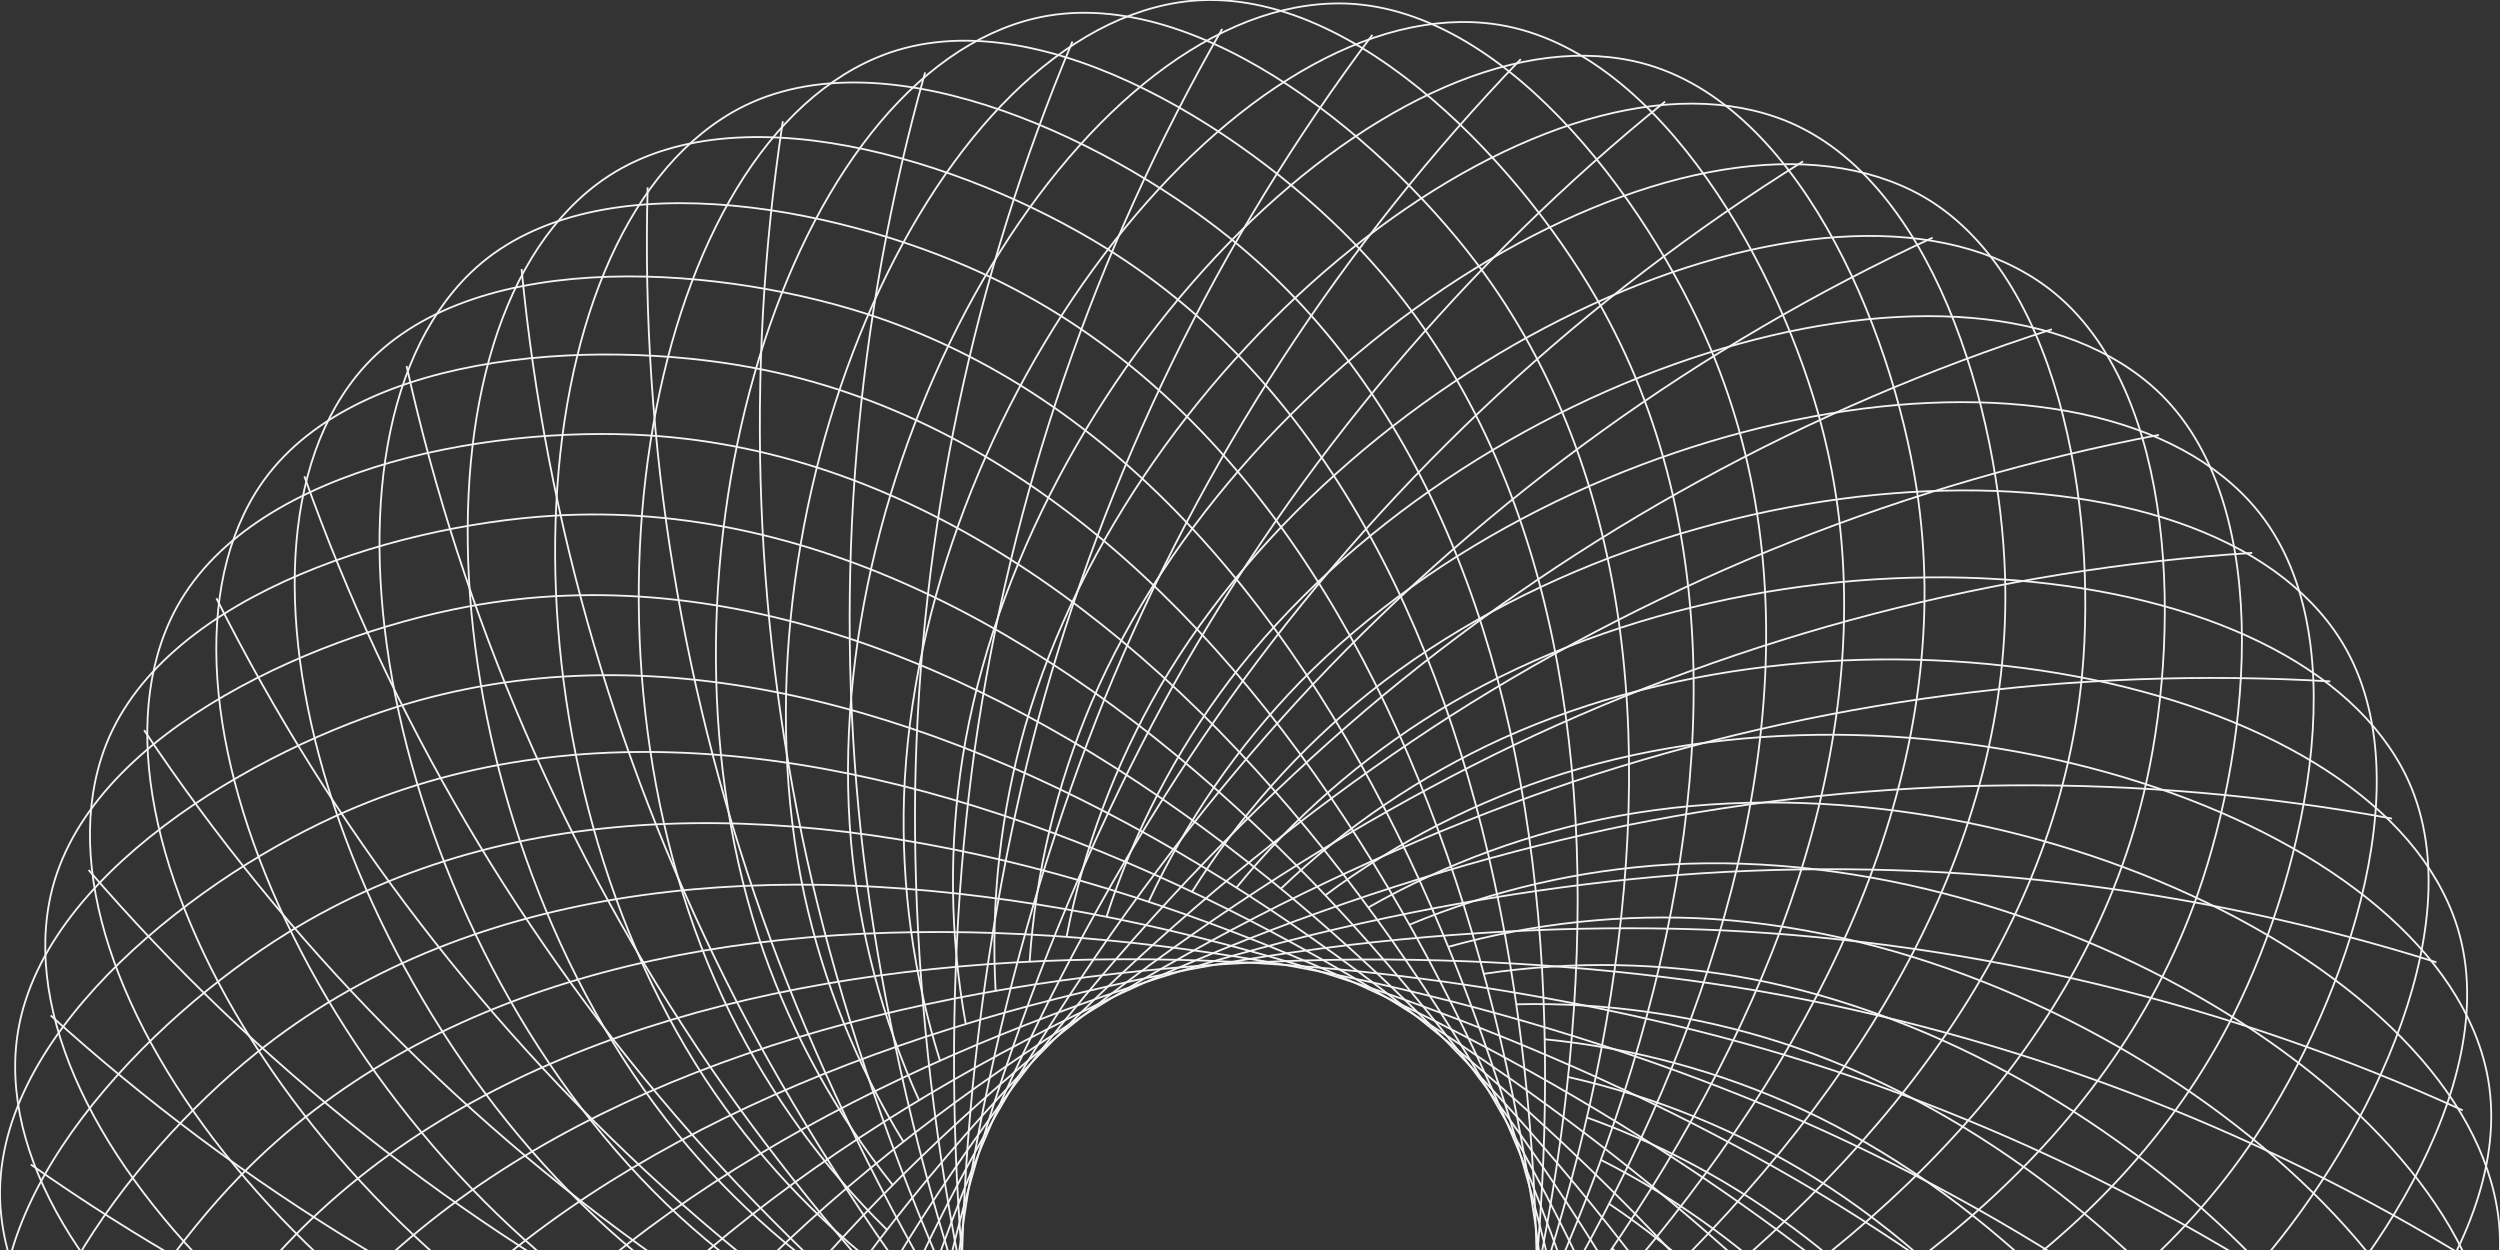 <svg width="544" height="272" viewBox="0 0 544 272" fill="none" xmlns="http://www.w3.org/2000/svg">
<rect x="0" y="0" width="544" height="272" fill="#333333" stroke="none"/>
<g clip-path="url(#clip0_849_3146)">
<path d="M518.868 370.144C485.075 325.688 443.128 288.072 395.268 259.304C305.279 205.648 146.335 156.317 55.694 229.202C27.965 251.512 -5.039 294.636 6.026 329.034C23.002 381.95 130.885 410.008 210.209 379.699C228.392 372.68 245.27 362.666 260.144 350.07" stroke="#F3F4F6" stroke-width="0.4" stroke-miterlimit="10"/>
<path d="M504.944 399.757C476.874 351.486 439.868 309.003 395.905 274.578C313.189 210.255 161.504 141.755 62.612 202.966C32.349 221.691 -5.676 260.43 1.049 295.925C11.419 350.544 115.006 391.639 197.455 371.299C216.368 366.573 234.354 358.706 250.664 348.026" stroke="#F3F4F6" stroke-width="0.4" stroke-miterlimit="10"/>
<path d="M487.479 427.415C465.555 376.052 434.049 329.335 394.645 289.762C320.462 215.781 178.375 129.148 72.67 177.738C40.333 192.552 -2.166 226.373 0.086 262.43C3.759 317.939 101.525 371.462 185.811 361.403C205.162 359.029 223.978 353.431 241.479 344.841" stroke="#F3F4F6" stroke-width="0.4" stroke-miterlimit="10"/>
<path d="M466.74 452.762C451.295 399.098 425.772 348.867 391.534 304.754C326.994 222.21 196.61 118.763 85.764 154.006C51.842 164.776 5.507 193.071 3.389 229.143C0.1 284.636 90.563 349.759 175.486 350.144C194.977 350.179 214.336 346.939 232.754 340.56" stroke="#F3F4F6" stroke-width="0.4" stroke-miterlimit="10"/>
<path d="M443.055 475.339C434.315 420.204 415.156 367.239 386.603 319.272C332.698 229.351 216.016 110.675 101.674 132.022C66.686 138.54 17.24 160.939 10.693 196.478C0.62 251.142 82.388 326.842 166.614 337.716C185.958 340.135 205.571 339.294 224.637 335.227" stroke="#F3F4F6" stroke-width="0.4" stroke-miterlimit="10"/>
<path d="M416.778 494.834C414.912 439.031 402.434 384.094 380.013 332.96C337.558 237.158 236.326 105.045 120.251 112.23C84.7 114.408 32.855 130.555 22.026 165.013C5.243 217.958 77.072 303.199 159.299 324.279C178.198 329.062 197.766 330.639 217.188 328.946" stroke="#F3F4F6" stroke-width="0.4" stroke-miterlimit="10"/>
<path d="M388.306 510.966C393.279 455.343 387.618 399.281 371.626 345.774C341.274 245.483 257.062 101.934 140.958 94.735C105.407 92.542 52.08 102.142 37 135.044C13.906 185.604 74.729 279.022 153.771 310.058C171.938 317.122 191.16 321.093 210.638 321.805" stroke="#F3F4F6" stroke-width="0.4" stroke-miterlimit="10"/>
<path d="M358.056 523.455C369.829 468.888 371.1 412.579 361.804 357.537C344.013 254.223 278.066 101.401 163.739 79.995C128.751 73.447 74.55 76.454 55.604 107.223C26.467 154.628 75.335 254.742 149.978 295.258C167.139 304.505 185.731 310.804 204.978 313.895" stroke="#F3F4F6" stroke-width="0.4" stroke-miterlimit="10"/>
<path d="M326.504 532.151C344.903 479.427 353.093 423.68 350.634 367.892C345.642 263.215 298.981 103.46 188.15 68.158C154.243 57.359 100.042 53.685 77.497 81.891C42.775 125.281 78.978 230.713 148.066 280.104C163.963 291.386 181.638 299.923 200.356 305.362" stroke="#F3F4F6" stroke-width="0.4" stroke-miterlimit="10"/>
<path d="M294.094 536.891C318.814 486.842 333.784 432.545 338.207 376.899C346.132 272.415 319.454 108.127 213.778 59.477C181.456 44.589 128.158 34.293 102.28 59.477C62.537 98.246 85.512 207.322 148.008 264.83C162.398 277.982 178.892 288.627 196.802 296.325" stroke="#F3F4F6" stroke-width="0.4" stroke-miterlimit="10"/>
<path d="M261.416 537.617C292.119 490.973 313.656 438.907 324.875 384.202C345.613 281.481 339.288 115.163 240.441 53.848C210.178 35.093 158.554 18.294 129.773 40.174C85.482 73.832 94.873 184.923 149.83 249.646C162.493 264.471 177.555 277.065 194.387 286.903" stroke="#F3F4F6" stroke-width="0.4" stroke-miterlimit="10"/>
<path d="M228.917 534.328C265.12 491.813 292.891 442.788 310.744 389.876C343.91 290.473 358.145 124.704 267.505 51.7C239.73 29.375 190.551 6.369 159.296 24.471C111.227 52.396 106.902 163.724 153.489 234.832C164.233 251.099 177.633 265.446 193.128 277.274" stroke="#F3F4F6" stroke-width="0.4" stroke-miterlimit="10"/>
<path d="M196.95 527.055C238.109 489.304 271.697 444.055 295.916 393.728C341.036 299.169 375.506 136.333 294.553 52.811C269.786 27.256 223.806 -1.601 190.58 12.62C139.446 34.426 121.463 144.466 158.969 220.625C167.622 238.086 179.138 253.974 193.039 267.63" stroke="#F3F4F6" stroke-width="0.4" stroke-miterlimit="10"/>
<path d="M166.185 515.914C211.66 483.512 250.546 442.743 280.764 395.787C337.172 307.421 391.388 150.125 321.322 57.27C299.873 28.916 257.804 -5.438 223.082 4.546C169.667 19.894 138.293 126.852 166.156 207.085C172.627 225.483 182.141 242.664 194.301 257.912" stroke="#F3F4F6" stroke-width="0.4" stroke-miterlimit="10"/>
<path d="M137.078 501.085C186.195 474.506 229.797 438.809 265.551 395.905C332.388 315.213 405.534 165.709 347.393 64.944C329.618 34.115 292.067 -5.097 256.367 0.547C201.47 9.213 157.209 111.519 174.999 194.611C179.144 213.664 186.454 231.886 196.626 248.52" stroke="#F3F4F6" stroke-width="0.4" stroke-miterlimit="10"/>
<path d="M109.896 482.775C161.9 462.436 209.558 432.381 250.323 394.217C326.551 322.339 417.517 182.982 372.204 75.817C358.339 43.033 325.899 -0.49 289.785 0.769C234.236 2.621 177.739 98.705 185.19 183.308C186.95 202.721 191.957 221.7 200.003 239.454" stroke="#F3F4F6" stroke-width="0.4" stroke-miterlimit="10"/>
<path d="M85.232 461.265C139.34 447.48 190.326 423.513 235.466 390.646C319.96 328.679 427.413 201.53 395.55 89.653C385.818 55.418 358.977 8.176 322.967 4.991C267.61 0.013 199.722 88.424 196.715 173.294C196.094 192.781 198.743 212.235 204.551 230.847" stroke="#F3F4F6" stroke-width="0.4" stroke-miterlimit="10"/>
<path d="M63.38 436.896C118.777 429.866 172.328 412.344 221.168 385.269C312.639 334.16 434.816 221.173 417.041 106.23C411.59 71.047 390.748 20.931 355.433 13.287C301.114 1.539 222.872 80.943 209.466 164.805C206.447 184.065 206.683 203.695 210.162 222.877" stroke="#F3F4F6" stroke-width="0.4" stroke-miterlimit="10"/>
<path d="M44.703 410.023C100.547 409.862 155.848 399.057 207.646 378.188C304.686 338.708 439.855 241.587 436.3 125.326C435.219 89.772 420.687 37.434 386.573 25.523C334.09 7.183 246.693 76.321 223.096 157.947C217.735 176.709 215.557 196.238 216.653 215.722" stroke="#F3F4F6" stroke-width="0.4" stroke-miterlimit="10"/>
<path d="M29.474 381.062C84.91 387.761 141.116 383.834 195.083 369.492C296.241 342.234 442.312 262.475 453.081 146.643C456.37 111.208 448.386 57.507 416.049 41.463C366.233 16.827 270.985 74.736 237.537 152.806C229.915 170.748 225.353 189.842 224.043 209.292" stroke="#F3F4F6" stroke-width="0.4" stroke-miterlimit="10"/>
<path d="M17.906 350.456C72.103 363.917 128.368 366.934 183.694 359.344C287.385 344.723 442.21 283.526 467.111 169.901C474.814 135.103 473.406 80.765 443.232 60.944C396.823 30.397 295.191 76.143 252.396 149.488C242.629 166.362 235.76 184.754 232.073 203.9" stroke="#F3F4F6" stroke-width="0.4" stroke-miterlimit="10"/>
<path d="M10.203 318.65C62.335 338.661 117.8 348.56 173.635 347.819C278.393 346.056 439.499 304.339 478.191 194.641C490.041 161.072 495.374 107.045 467.822 83.609C425.516 47.552 319.025 80.484 267.55 148.036C255.806 163.582 246.753 180.988 240.768 199.53" stroke="#F3F4F6" stroke-width="0.4" stroke-miterlimit="10"/>
<path d="M6.455 286.133C55.728 312.405 109.556 329.047 165.058 335.167C269.238 346.308 434.255 324.694 486.13 220.58C502.01 188.715 513.949 135.77 489.537 109.119C452.001 68.143 342.266 87.742 282.866 148.451C269.276 162.449 258.13 178.628 249.892 196.315" stroke="#F3F4F6" stroke-width="0.4" stroke-miterlimit="10"/>
<path d="M6.721 253.409C52.393 285.532 103.767 308.659 158.095 321.553C260.127 345.404 426.536 344.249 490.81 247.29C510.482 217.662 528.85 166.539 507.889 137.103C475.671 91.816 364.366 97.786 297.959 150.717C282.758 162.922 269.71 177.589 259.357 194.108" stroke="#F3F4F6" stroke-width="0.4" stroke-miterlimit="10"/>
<path d="M11.033 220.966C52.415 258.457 100.555 287.727 152.883 307.213C251.212 343.419 416.554 362.722 492.219 274.4C515.372 247.379 539.873 198.937 522.705 167.146C496.278 118.26 385.092 110.482 312.686 154.865C296.099 165.11 281.344 178.058 269.032 193.174" stroke="#F3F4F6" stroke-width="0.4" stroke-miterlimit="10"/>
<path d="M19.283 189.308C55.746 231.597 99.924 266.558 149.46 292.325C242.589 340.338 404.244 379.817 490.248 301.465C516.556 277.496 546.819 232.432 533.68 198.774C513.475 146.984 404.081 125.622 326.772 160.761C309.058 168.869 292.825 179.885 278.748 193.352" stroke="#F3F4F6" stroke-width="0.4" stroke-miterlimit="10"/>
<path d="M31.357 158.88C62.347 205.338 101.901 245.469 147.906 277.126C234.414 336.234 390.025 395.268 484.976 328.086C514.04 307.524 549.606 266.519 540.703 231.498C527.016 177.634 421.073 142.984 340.016 168.361C321.436 174.236 303.971 183.185 288.348 194.833" stroke="#F3F4F6" stroke-width="0.4" stroke-miterlimit="10"/>
<path d="M47.089 130.185C72.129 180.1 106.451 224.786 148.217 261.852C226.815 331.138 373.983 408.853 476.474 353.848C507.833 337.019 548.184 300.695 543.651 264.845C536.674 209.648 435.797 162.242 352.252 177.531C333.084 181.088 314.648 187.833 297.71 197.485" stroke="#F3F4F6" stroke-width="0.4" stroke-miterlimit="10"/>
<path d="M66.228 103.638C84.947 156.235 113.517 204.782 150.41 246.683C219.898 325.198 356.4 420.363 464.875 378.38C498.071 365.522 542.57 334.442 542.466 298.31C542.333 242.728 448.033 183.279 363.229 188.123C343.771 189.294 324.647 193.726 306.658 201.233" stroke="#F3F4F6" stroke-width="0.4" stroke-miterlimit="10"/>
<path d="M88.474 79.639C100.578 134.158 122.965 185.869 154.436 232.002C213.762 318.368 337.525 429.637 450.341 401.298C484.855 392.616 532.835 367.225 537.19 331.36C543.87 276.178 457.599 205.603 372.869 199.989C353.408 198.762 333.88 200.81 315.098 206.048" stroke="#F3F4F6" stroke-width="0.4" stroke-miterlimit="10"/>
<path d="M113.495 58.544C118.819 114.135 134.685 168.203 160.245 217.855C208.506 310.858 317.663 436.496 433.101 422.289C468.43 417.919 519.164 398.587 527.904 363.566C541.325 309.628 464.371 228.98 380.974 212.996C361.815 209.394 342.188 209.024 322.907 211.899" stroke="#F3F4F6" stroke-width="0.4" stroke-miterlimit="10"/>
<path d="M140.929 40.767C139.386 96.588 148.485 152.193 167.74 204.611C204.21 302.799 297.058 440.896 413.414 440.925C448.965 440.925 501.744 428.022 514.706 394.291C534.644 342.441 468.193 252.92 387.388 226.802C368.82 220.86 349.388 218.066 329.898 218.536" stroke="#F3F4F6" stroke-width="0.4" stroke-miterlimit="10"/>
<path d="M170.345 26.383C161.942 81.597 164.139 137.908 176.818 192.3C200.949 294.266 276.169 442.659 391.607 457.058C426.936 461.502 480.841 455.103 497.846 423.223C524.021 374.188 469.064 277.2 392.081 241.365C374.385 233.189 355.443 228.041 336.043 226.136" stroke="#F3F4F6" stroke-width="0.4" stroke-miterlimit="10"/>
<path d="M201.307 15.761C186.186 69.521 181.446 125.67 187.338 181.205C198.759 285.363 255.152 441.933 367.953 470.346C402.468 479.042 456.757 479.383 477.57 449.843C509.566 404.394 466.934 301.391 394.943 256.357C378.383 246.073 360.218 238.637 341.201 234.358" stroke="#F3F4F6" stroke-width="0.4" stroke-miterlimit="10"/>
<path d="M233.363 9.035C211.743 60.525 200.129 115.664 199.145 171.501C197.664 276.281 234.4 438.614 342.832 480.657C376.013 493.53 429.843 500.537 454.122 473.768C491.451 432.6 461.81 325.138 395.892 271.6C380.723 259.356 363.609 249.742 345.261 243.157" stroke="#F3F4F6" stroke-width="0.4" stroke-miterlimit="10"/>
<path d="M265.949 6.294C238.177 54.74 219.888 108.033 212.059 163.324C197.72 267.126 214.237 432.748 316.699 487.753C348.043 504.611 400.614 518.181 427.989 494.597C470.102 458.332 453.882 348.041 395.045 286.799C381.491 272.785 365.684 261.143 348.28 252.357" stroke="#F3F4F6" stroke-width="0.4" stroke-miterlimit="10"/>
<path d="M298.627 7.583C265.111 52.25 240.412 102.894 225.85 156.806C198.876 258.045 194.847 424.452 289.828 491.678C318.876 512.255 369.374 532.18 399.444 512.137C445.705 481.323 443.157 369.921 392.289 301.865C380.563 286.293 366.307 272.798 350.117 261.941" stroke="#F3F4F6" stroke-width="0.4" stroke-miterlimit="10"/>
<path d="M330.921 12.872C292.173 53.082 261.441 100.307 240.369 152.021C201.144 249.187 176.761 413.83 262.707 492.212C289 516.211 336.668 542.18 368.96 526.003C418.658 501.1 429.827 390.187 387.699 316.443C377.975 299.545 365.487 284.398 350.755 271.63" stroke="#F3F4F6" stroke-width="0.4" stroke-miterlimit="10"/>
<path d="M362.326 22.101C318.928 57.243 282.621 100.329 255.346 149.058C204.493 240.669 160.054 401.076 235.719 489.427C258.872 516.463 302.985 548.106 337.055 536.002C389.419 517.396 414.082 408.705 381.39 330.338C373.832 312.38 363.317 295.815 350.283 281.333" stroke="#F3F4F6" stroke-width="0.4" stroke-miterlimit="10"/>
<path d="M392.349 35.108C344.965 64.653 303.641 102.954 270.586 147.962C208.845 232.624 145.046 386.35 209.275 483.338C228.932 512.967 268.808 549.839 304.078 542.017C358.338 529.988 396.23 425.148 373.359 343.36C368.047 324.599 359.625 306.862 348.443 290.888" stroke="#F3F4F6" stroke-width="0.4" stroke-miterlimit="10"/>
<path d="M420.54 51.715C369.888 75.212 324.175 108.143 285.845 148.747C214.106 225.188 131.968 369.892 183.784 474.035C199.634 505.915 234.711 547.35 270.662 543.928C326.003 538.654 376.486 439.266 363.836 355.3C360.865 336.031 354.692 317.394 345.571 300.162" stroke="#F3F4F6" stroke-width="0.4" stroke-miterlimit="10"/>
<path d="M446.488 71.654C393.329 88.749 343.911 115.813 300.876 151.399C220.368 218.447 121.002 351.967 159.62 461.68C171.47 495.264 201.096 540.698 237.269 541.676C292.818 543.246 355.137 450.821 352.9 365.922C352.296 346.447 348.441 327.21 341.494 309.006" stroke="#F3F4F6" stroke-width="0.4" stroke-miterlimit="10"/>
<path d="M469.792 94.631C414.936 105.067 362.569 125.85 315.485 155.872C227.333 212.522 112.325 332.812 137.166 446.451C144.78 481.235 168.673 529.973 204.388 535.425C259.329 543.809 332.535 459.739 340.756 375.21C342.576 355.799 341.129 336.22 336.475 317.287" stroke="#F3F4F6" stroke-width="0.4" stroke-miterlimit="10"/>
<path d="M490.084 120.304C434.36 123.914 379.835 138.107 329.422 162.124C234.989 207.5 106.057 312.754 116.752 428.585C120.04 464.021 137.756 515.337 172.537 525.143C226.027 540.209 309.01 465.769 327.541 382.928C331.742 363.889 332.718 344.279 330.429 324.916" stroke="#F3F4F6" stroke-width="0.4" stroke-miterlimit="10"/>
<path d="M507.077 148.273C451.331 145.008 395.472 152.393 342.49 170.035C243.242 203.455 102.311 292.058 98.697 408.334C97.601 443.888 108.874 497.012 142.188 511.011C193.367 532.595 284.911 468.894 313.501 388.898C320.005 370.52 323.38 351.181 323.485 331.686" stroke="#F3F4F6" stroke-width="0.4" stroke-miterlimit="10"/>
<path d="M520.495 178.123C465.575 168.028 409.234 168.491 354.486 179.486C251.832 200.463 101.183 271.082 83.26 386.024C77.794 421.193 82.475 475.279 113.804 493.263C162.006 520.936 260.631 468.983 298.819 393.135C307.537 375.697 313.265 356.918 315.765 337.582" stroke="#F3F4F6" stroke-width="0.4" stroke-miterlimit="10"/>
<path d="M530.156 209.396C476.878 192.632 420.892 186.182 365.198 190.389C260.781 198.537 102.548 250.105 70.686 361.981C60.939 396.216 58.924 450.466 87.809 472.168C132.249 505.544 236.517 466.109 283.741 395.535C294.545 379.298 302.556 361.367 307.442 342.486" stroke="#F3F4F6" stroke-width="0.4" stroke-miterlimit="10"/>
<path d="M535.889 241.616C485.095 218.423 430.347 205.125 374.575 202.433C269.906 197.737 106.459 229.454 61.161 336.575C47.281 369.344 38.616 422.941 64.612 448.021C104.608 486.538 212.935 460.302 268.469 396.053C281.174 381.265 291.308 364.449 298.451 346.308" stroke="#F3F4F6" stroke-width="0.4" stroke-miterlimit="10"/>
<path d="M537.637 274.282C490.067 245.03 437.361 225.106 382.338 215.573C279.047 198.048 113.007 209.44 54.822 310.176C37.046 340.989 21.848 393.135 44.571 421.208C79.515 464.421 190.242 451.606 253.257 394.676C267.685 381.568 279.808 366.129 289.119 349.004" stroke="#F3F4F6" stroke-width="0.4" stroke-miterlimit="10"/>
<path d="M535.34 306.932C491.728 272.056 441.873 245.807 388.439 229.587C288.081 199.5 121.894 190.389 51.784 283.229C30.32 311.628 8.826 361.492 27.95 392.157C57.339 439.34 168.792 440.229 238.295 391.476C254.222 380.237 268.152 366.406 279.504 350.559" stroke="#F3F4F6" stroke-width="0.4" stroke-miterlimit="10"/>
<path d="M529.06 339.049C490.061 299.083 443.811 266.906 392.78 244.238C296.865 202.048 133.063 172.597 52.08 256.09C27.283 281.644 -0.15 328.486 15.048 361.27C38.393 411.638 148.913 426.289 223.911 386.454C241.097 377.251 256.618 365.233 269.832 350.9" stroke="#F3F4F6" stroke-width="0.4" stroke-miterlimit="10"/>
</g>
<defs>
<clipPath id="clip0_849_3146">
<rect width="544" height="272" fill="white"/>
</clipPath>
</defs>
</svg>
